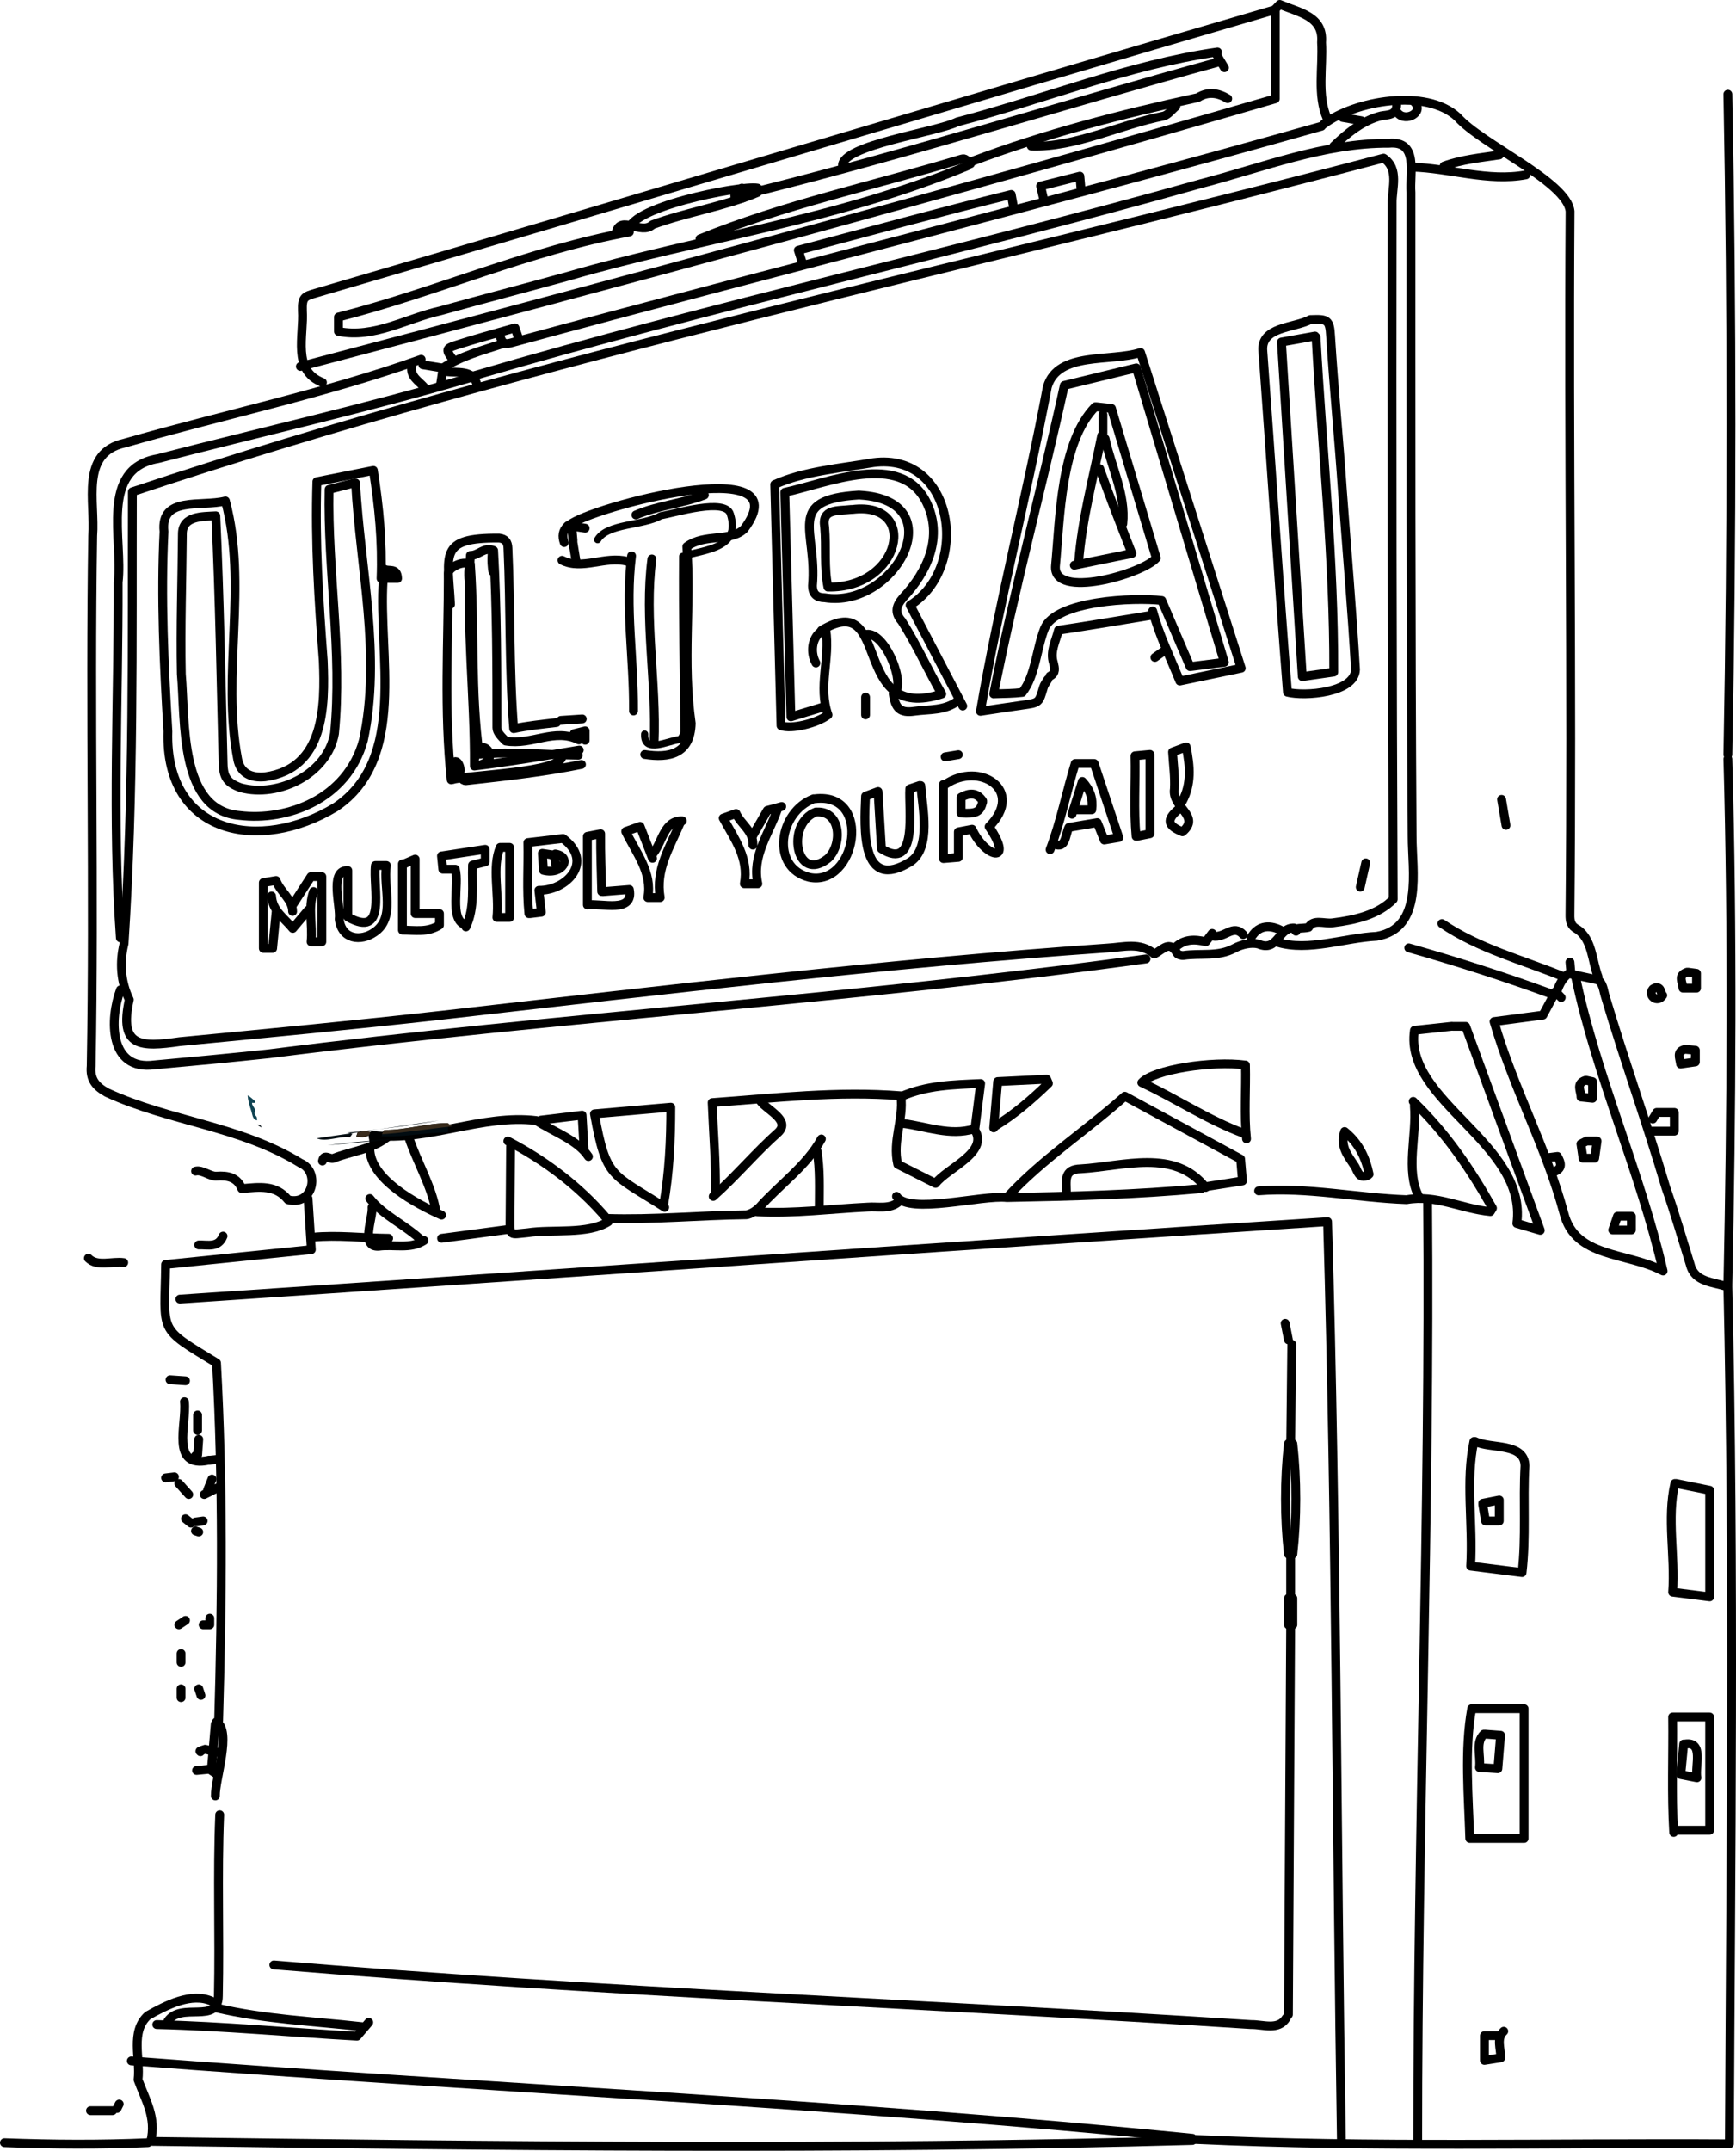 <?xml version="1.0" encoding="UTF-8"?>
<svg id="Layer_2" data-name="Layer 2" xmlns="http://www.w3.org/2000/svg" viewBox="0 0 196.45 243.35">
  <defs>
    <style>
      .cls-1, .cls-2 {
        fill: none;
        stroke: #000;
        stroke-linecap: round;
        stroke-linejoin: round;
      }

      .cls-3 {
        fill: #382b1c;
      }

      .cls-2 {
        stroke-width: .81px;
      }

      .cls-4 {
        fill: #104352;
      }

      .cls-5 {
        fill: #020c11;
      }
    </style>
  </defs>
  <g id="Layer_1-2" data-name="Layer 1">
    <g>
      <path class="cls-1" d="M151.8,242.49c-.56-34.75-.55-69.55-1.57-104.27-43.3,2.79-86.57,5.87-129.87,8.76"/>
      <path class="cls-1" d="M43.48,64.39c.48.32,1.47-.23,1.51,1.06h-1.87c.16-4.14-.22-8.04-.87-12.23-2.19.43-4.31.85-6.39,1.27-.22,6.92.21,13.46.72,20.27.21,5.16.16,12.19-6.59,13.13-1.64.16-2.82-.46-3.1-2.02-1.83-9.62,1.17-19.66-1.38-29.19-2.71.7-7.39-.59-6.95,3.46-.37,7.53,0,15.09.44,22.61-.35,11.72,10.4,13.77,18.96,8.58,8.15-5.44,4.82-17.32,5.4-25.7"/>
      <path class="cls-1" d="M180.66,110.74c.78.44.77,1.28,1,2,2.16,7.26,4.71,14.38,6.85,21.62,1.01,2.88,1.86,5.82,2.77,8.74.51,1.99,2.57,1.92,4.25,2.5.73,32.28.32,64.65.17,96.95-20.22-.13-40.34.44-60.52-.5"/>
      <path class="cls-1" d="M23.99,226.43c-2.3-1.06-5.18.44-7.26,1.61-2.01,1.82-.82,4.87-1.11,7.26.84,2.3,2.1,4.27,1.44,6.97,39.23.53,78.75,1,117.87-.1"/>
      <path class="cls-1" d="M150.18,13.41c-1.16-2.68-.46-5.76-.63-8.62.24-2.94-2.5-3.35-4.73-4.29-.15.16-.39.41-.51.54v10.14c-36.56,10.64-73.54,20.6-110.32,30.28"/>
      <path class="cls-1" d="M134.93,241.92c-39.55-3.94-80.16-5.68-120.07-8.75"/>
      <path class="cls-1" d="M144.06,1.17c-36.14,10.54-72.19,21.43-108.32,31.99-1.28.37-1.57.46-1.52,1.99.19,2.81-1.2,6.79,2.27,8.12"/>
      <path class="cls-1" d="M146.43,104.99c-1.8-.06-1.82,2.76-4.02,1.82-.82-.21-1.93.05-2.71.47-1.86,1.01-3.86.53-5.77.82-.23.03-.63-.08-.73-.25-.87-1.52-1.57-.42-2.58.09-1.6-1.39-3.5-.77-5.31-.68-25.14,1.75-50.18,4.74-75.22,7.59-9.9,1.11-19.82,2.05-29.74,3-4.4.63-6.92.66-5.72-4.75-.98-2.02-1.11-4.25-.59-6.35,1.12-17,.89-33.99.94-51.11,46.38-15.45,94.38-25.29,141.59-37.75,1.8,1.22.93,3.4.97,5.14-.04,26.28,0,52.42.12,78.72-1.71,1.73-4.2,2.33-6.87,2.66-.95.12-2.16-.46-2.71.51-.47.15-1.9,0-1.42.44"/>
      <path class="cls-1" d="M30.99,222.31c36.76,3.06,73.74,4.38,110.57,6.75,1.37-.03,3.11.71,4-.75"/>
      <path class="cls-1" d="M112.57,78.5c1.04-.04,2.09-.03,3.12-.16,1.48-1.89,1.6-4.93,2.5-7.21,1.27-3.19,10.17-3.55,13.28-3.19,1.03,2.41,2.11,4.93,3.2,7.48,1.27-.16,2.52-.32,3.88-.49-3.33-11.16-6.65-22.24-9.96-33.31-2.82.68-5.49,1.33-8.15,1.98-2.57,11.7-5.69,23.2-7.99,34.91"/>
      <path class="cls-1" d="M161.55,135.85c.3,35.45-1.13,70.97-1.12,106.45"/>
      <path class="cls-1" d="M53.6,42.52c27.21-7.98,55-14.06,82.33-21.75,7-1.82,13.92-4.6,21.24-4.56,3.39-.31,2.33,3.37,2.5,5.56,0,24.28-.03,48.56.13,72.84-.01,3.93,1.3,10.4-4.01,11.32-3.66.18-7.73,1.75-11.24.68"/>
      <path class="cls-1" d="M129.69,108.49c-32.91,4.53-66.22,6.54-99.2,10.73-4.33.46-8.66.87-12.99,1.26-5.21.71-5.1-5.22-3.87-8.49"/>
      <path class="cls-1" d="M130.44,69.13c.77,2.79,1.93,5.13,3.07,7.92,2.25-.47,4.54-.95,6.95-1.45-3.83-12-7.61-23.87-11.39-35.72-3.38,1.1-9.35-.15-10.55,3.88-2.31,12.28-5.47,24.45-7.57,36.72,1.72-.26,3.3-.5,4.87-.72,1.76-.25,1.75-.24,2.26-2,.09-.31.32-.59.49-.88"/>
      <path class="cls-1" d="M108.95,79.88c-1.98-3.8-3.97-7.6-5.96-11.41,6.82-4.24,5-17.31-4.15-16.13-3.67.64-7.83.96-11.17,2.47.23,9,.47,18.16.71,27.29,1.13.44,4.05-.25,5.32-1.22-1.15-3.19.26-6.34-.25-9.62"/>
      <path class="cls-1" d="M47.66,40.65c-10.7,3.83-22.44,6.29-33.55,9.48-5.08,1.11-3.31,6.63-3.62,10.51-.32,20.03.19,39.99-.17,59.97-.16,1.57.58,2.34,1.79,3.01,7.1,3.27,15.09,3.78,21.88,7.97,2.29.95,1.41,4.9-1.4,4.15-1.37-1.72-3.25-1.44-5.23-1.26-.5-1.26-1.56-1.51-2.87-1.41-.72.05-1.62-.76-2.36-.57"/>
      <path class="cls-1" d="M53.1,42.77c-11.61,3.41-23.49,6.09-35.23,9.12-6.66,1.14-3.92,9.2-4.5,13.99.04,13.37-.69,26.96.25,40.23"/>
      <path class="cls-1" d="M65.51,83.71c-2.78-1.37-5.28.63-8.28.13-.5-.5-1-1-1-1.5,0-6.5,0-13.5-.37-20.06-.51.14.15,5.4,0,0-1.13-.44-1.63.56-2.63.56-.5,8,.5,16,.45,23.83,3.98-.49-.13-4.51,0,0,3.98-.49,7.92-1.14,11.87-1.81"/>
      <path class="cls-1" d="M72.96,85.36c2.74.43,5.17-.04,5.26-3.52-1-7,0-13.5-.5-20,2-1.5,5-.5,6.5-2,6.66-8.9-17.6-2.38-19.76-.45"/>
      <path class="cls-1" d="M195.53,85.88c.54,19.53.41,39.78,0,59.47"/>
      <path class="cls-1" d="M92.96,71.32c8.02-4.83,3.16,10.56,13.61,7.2-1.58-2.76-2.85-5.61-4.52-8.24-.88-1.01-.62-1.77.14-2.66,2.81-3,4.57-6.94,2.62-10.85-2.89-5.76-11.18-2.11-16-1.07.23,8.32.46,16.69.69,25.4,1.31-.4,2.44-.74,3.58-1.09"/>
      <path class="cls-1" d="M149.8,14.04c3.52-2.65,11.61-4.09,15.15-.78,2.69,3.06,12.41,7.32,12.72,10.65-.18,26.54.25,53.05-.01,79.59-.01.73.09,1.27.86,1.66,1.67,1.13,1.64,3.59,2.32,5.34-.08.11-.16.21-.24.32l-2.69-.58"/>
      <path class="cls-1" d="M195.53,10.66c.47,24.81.47,49.9,0,74.71"/>
      <path class="cls-1" d="M178.29,110.49c2.38,11.3,7.3,22.03,9.91,33.31-4.12-2.17-9.95-1.44-11.23-6.55-2.02-7.51-5.73-14.18-7.9-21.67,1.88-.25,3.68-.48,5.53-.73.44-.81.89-1.65,1.43-2.66.23.25.44.46.64.67"/>
      <path class="cls-1" d="M146.05,184.2c-.08,14.58-.17,29.15-.25,43.73"/>
      <path class="cls-1" d="M138.56,7.66l-.85-1.41c.02-.12.04-.25.06-.37-10.06,1.44-19.62,5.35-29.44,7.91-2.34,1.18-13.18,2.63-12.99,5"/>
      <path class="cls-1" d="M148.93,38.15c.69,12.67,2.04,25.17,2,37.89-.98.14-2.23.32-3.56.51-.79-12.7-1.57-25.23-2.36-37.85,1.37-.24,2.58-.46,3.8-.68"/>
      <path class="cls-1" d="M109.45,18.78c-14.87,6.17-30.03,8.09-45.23,12.49-4.78,1.32-9.58,2.56-14.36,3.89-3.84.84-7.52,3.16-11.56,2.34v-1.63c11.07-2.81,21.67-7.57,32.92-9.62-.69-2.69,12.55-5.32,14.5-4.97"/>
      <path class="cls-1" d="M34.86,135.6c.12,1.91.25,3.82.37,5.78-5.62.57-11,1.12-16.49,1.68-.09,7.85-.99,7.03,5.76,11.14.75,13.5.63,27.11.24,40.49"/>
      <path class="cls-1" d="M39.23,98.49c-1.96.09-.65,4.11-.85,5.49.28,2.33,2.44,2.56,3.98,1.5,2.46-1.64.96-5.02,1.37-7.56h-1.25c-.31,2.47,1.36,8.35-3.12,5.83v-5.26"/>
      <path class="cls-1" d="M189.66,207.07h3.81v-12.81h-4.19c.05,4.38-.14,8.69.12,13.06"/>
      <path class="cls-1" d="M137.81,7.04c-17.27,4.73-34.32,10.15-51.66,14.49"/>
      <path class="cls-1" d="M149.55,14.28c-30.43,8.61-61.16,16.21-91.7,24.51-.83.25-1.09-.1-1.26-.77"/>
      <path class="cls-1" d="M109.82,18.53c-.65-.62-.66-.63-1.12-.5-9.8,2.96-20.05,5.14-29.49,8.99"/>
      <path class="cls-1" d="M141.06,128.85c-.29-2.76-.05-5.59-.12-8.35-3.77-.51-10.41.51-11.73,1.99,3.88,1.81,7.53,4.26,11.54,5.74"/>
      <path class="cls-1" d="M62.97,81.75c-1.62.19-3.24.35-4.84.69-.53-6.79-.34-13.62-.65-20.43-.02-.69-.32-1.06-1-1.13-6.91-.05-5.78,1.85-5.5,7.5"/>
      <path class="cls-1" d="M114.69,23.41c-.07-.38-.14-.75-.26-1.41-8.07,1.99-16.03,4.18-24.09,6.31.19.59.34,1.07.49,1.54"/>
      <path class="cls-1" d="M59.97,103.37c.42-.05.83-.1,1.29-.16-.1-.84-.18-1.59-.28-2.48,3.11.06,6.29-3.23,2.73-5.87-1.32.15-2.66.31-3.98.47.06,2.72-.15,5.38.12,8.04"/>
      <path class="cls-1" d="M138.93,11.16c-1.1-.66-2.23-.84-3.37-.12-8.64,1.87-17.3,4.09-25.62,7.24"/>
      <path class="cls-1" d="M17.74,229.06c7.47.17,15.27.91,22.66,1.31.52-.61.93-1.09,1.33-1.56"/>
      <path class="cls-1" d="M24.86,205.32c-.28,6.83,0,13.67-.15,20.49,0,3.25-4.26.64-5.72,2.88"/>
      <path class="cls-1" d="M128.69,94.62c.47-.09.93-.19,1.44-.29v-8.98c-.62.06-1.16.11-1.69.16.07,3.14-.16,6.09.12,9.11"/>
      <path class="cls-1" d="M71.47,62.89c-.74,5.95.26,11.45.22,17.55"/>
      <path class="cls-1" d="M133.81,90.62c1.01-1.9.88-3.87.42-6.12-.62.23-1.11.42-1.54.58.09,1.5.28,2.84.21,4.16-.35,2.11,3.05,3.07.91,4.87-1.7-.68-1.84-1.36-.5-2.5"/>
      <path class="cls-1" d="M66.59,130.85c-1.24-1.89-3.99-2.8-5.9-4.07-6.12-.74-12.22,2.38-18.49,1.69.05.31.1.59.15.87"/>
      <path class="cls-1" d="M119.32,95.5c1.31.6,1.23-1.11,1.64-1.89,1.02-.17,2.06-.35,3.21-.54.26.65.52,1.29.79,1.97.49-.08.99-.17,1.65-.28-.95-2.84-1.88-5.63-2.79-8.38h-2.15c-.98,3.2-1.64,6.59-2.84,9.75"/>
      <path class="cls-1" d="M75.09,136.35c.65-3.67.82-7.35.82-11.08-2.87.25-5.66.49-8.64.75,1.33,7.4,1.95,6.72,7.95,10.58"/>
      <path class="cls-1" d="M159.92,124.61c3.68,3.54,6.51,7.68,8.97,12.08-.08.13-.16.26-.24.39-3.28-.31-6.13-1.95-9.48-1.35-5.56-.2-11.24-1.43-16.74-1"/>
      <path class="cls-1" d="M106.76,88.75v8.39c.57-.05,1.14-.09,1.69-.14,0-1.05,0-1.96,0-2.88.5-.1.99-.19,1.55-.3,1.52,3.29,4.84,4.01,1.93-.29,4.1-4.13-1.09-7.46-4.98-4.77"/>
      <path class="cls-1" d="M136.43,134.35c-3.48-4.44-9.32-2.39-14.12-2.11-1.97.05-1.65,1.29-1.63,2.86"/>
      <path class="cls-1" d="M87.96,91.62c-.98,2.75-2.89,5.26-2.2,8.37h-1.53c.53-2.85-1.08-5.04-2.39-7.43.5-.18.93-.33,1.45-.52.57,1.25,1.99,1.98,1.91,3.58"/>
      <path class="cls-1" d="M52.72,104.87c1.04-2.17.67-4.66.75-6.99.46-.12.92-.24,1.44-.37v-1.42c-1.66.25-3.24.49-4.95.75.05.51.09.96.15,1.5h1.41c.48,1.75-.7,5.61,1.08,6.28"/>
      <path class="cls-1" d="M24.49,227.18c5.38,1.27,11,1.51,16.49,2.12"/>
      <path class="cls-1" d="M65.8,86.49c-4.07.84-8.57,1.34-13.07,1.84-.5,0-.5-.5-1.22-.96"/>
      <path class="cls-1" d="M63.47,81.5c.81-.05,1.61-.11,2.42-.16"/>
      <path class="cls-1" d="M.5,242.42c5.4.2,10.85.24,16.24,0"/>
      <path class="cls-1" d="M175.66,112.49c-5.34-1.96-10.78-3.7-16.24-5.25"/>
      <path class="cls-1" d="M101.95,123.98c-7.15-.57-14.18.25-21.36.77.14,3.51.43,6.79.37,10.22"/>
      <path class="cls-1" d="M68.09,100.87c-.05-2.24-.14-4.26-.12-6.54-.6.12-1.05.2-1.5.29v7.76c1.57-.23,5.27.98,4.75-1.74-1,.08-2,.16-3,.24"/>
      <path class="cls-1" d="M133.06,12.04c-.46.37-.86.95-1.38,1.09-4.96.96-9.99,3.58-14.98,3.4"/>
      <path class="cls-1" d="M114.07,135.35c3.89-4.22,8.83-7.41,13.22-11.32,4.31,2.34,8.67,4.7,13.1,7.1.07.8.14,1.63.21,2.48-1.32.21-2.61.41-3.91.61"/>
      <path class="cls-1" d="M135.93,134.48c-7.32.68-14.65.87-21.99,1.01-2.81-.32-11.11,1.98-12.49-.14"/>
      <path class="cls-1" d="M124.81,46.89v2.5s-.09-.06-.14-.1c-.94,4.71-2.24,9.5-2.61,14.34"/>
      <path class="cls-1" d="M130.19,69.63c-3.48.57-6.91,1.15-10.41,1.67-.32,1.28-.98,2.41-.57,3.7.14.59.29,1.14-.39,1.5"/>
      <path class="cls-1" d="M110.32,127.73c.21-1.66.42-3.33.65-5.14-3.12.14-6.09.19-9.02,1.48.33,2.57-.99,4.97-.36,7.66,1.3.65,2.76,1.39,4.28,2.16,1.3-1.73,6.03-3.48,4.45-6.03"/>
      <path class="cls-1" d="M163.17,104.49c4.18,2.84,9.11,4.11,13.74,6"/>
      <path class="cls-1" d="M172.67,19.78c-4.26.8-8.62-.75-12.87-.87"/>
      <path class="cls-1" d="M35.48,100.87c-.66,1.86-.08,3.75-.28,5.68h1.22v-7.37h-1.23c-.65,1-1.34,2.06-2.02,3.12"/>
      <path class="cls-1" d="M145.8,163.34c-.45,4.03-.45,8.46,0,12.49"/>
      <path class="cls-1" d="M146.3,163.34c.45,4.03.45,8.46,0,12.49"/>
      <path class="cls-1" d="M45.54,97.74v7.49c1.39,0,2.86.3,4.19-.57v-1.3h-2.75v-6.16c-.55.24-.9.39-1.25.54"/>
      <path class="cls-1" d="M33.11,103.12c0-1.37-1.42-2.23-1.87-3.5-.5.08-1,.17-1.44.24v7.44h1.05c.13-1.4.26-2.73.39-4.06"/>
      <path class="cls-1" d="M86.08,124.61c.73,1,3.41,2.13,2,3.5-2.58,2.29-4.79,4.96-7.37,7.25"/>
      <path class="cls-1" d="M68.84,138.22c-2.32,1.48-6.32.82-9.12,1.25-2.09.19-2.02.48-2-1.75.02-2.67.04-5.33.06-8"/>
      <path class="cls-1" d="M57.47,129.1c4.22,2.19,8.16,5.18,11.18,8.75,5.33.17,10.51-.35,15.8-.41.52-.06,1.09-.46,1.49-.85,2.3-2.58,5.34-4.69,7.01-7.73"/>
      <path class="cls-1" d="M146.18,152.09c-.04,3.62-.08,7.25-.12,10.87"/>
      <path class="cls-1" d="M154.93,132.85c-.39-1.85-1.13-3.5-2.77-4.83-.58,1.74.45,2.81,1.16,3.94.32.52.44,1.49,1.48,1.01"/>
      <path class="cls-1" d="M112.7,127.36c2.18-1.35,4.1-3.01,5.94-4.79-.07-.16-.14-.31-.2-.47-1.83.09-3.66.18-5.54.27-.15,1.74-.3,3.49-.45,5.24"/>
      <path class="cls-1" d="M160.05,125.11c.3,3.29-1.02,7.31.5,10.25"/>
      <path class="cls-1" d="M125.06,49.64c.69,3.17,2.35,6.35,2,9.62"/>
      <path class="cls-1" d="M76.96,93.12c-1.18,2.8-2.8,5.24-2.25,8.43h-1.4c.52-2.84-1.3-5.01-2.5-7.48.54-.19.96-.35,1.62-.58.48,1.22.94,2.42,1.41,3.62"/>
      <path class="cls-1" d="M41.85,129.98c.05,3.45,5.27,6.23,8.12,7.5"/>
      <path class="cls-1" d="M101.7,135.98c-1.05.87-2.34.5-3.5.59-4.15.2-8.35.76-12.49.54"/>
      <path class="cls-1" d="M124.44,53.02c1.19,3.33,2.29,6.13,3.65,9.6-2.31.47-4.42.9-6.52,1.33"/>
      <path class="cls-1" d="M46.23,128.6c.94,2.86,2.65,5.63,3.12,8.56"/>
      <path class="cls-1" d="M101.08,78.5c.23,1.64.79,2.2,2.37,1.97,1.7-.24,3.53-.03,5-1.22"/>
      <path class="cls-1" d="M66.09,129.98c-.07-1.21-.14-2.42-.22-3.81-1.66.2-3.16.38-4.65.56"/>
      <path class="cls-1" d="M169.54,230.31h-1.56v2.8c.62-.1,1.16-.18,1.85-.29.01-1.05-.53-2.19.34-3.01"/>
      <path class="cls-1" d="M102.2,127.11c2.67.34,5.32,1.44,8,.62"/>
      <path class="cls-1" d="M57.47,139.1c-2.5.33-5,.67-7.5,1"/>
      <path class="cls-1" d="M111.2,90.62c-.65-.98-1.5-.93-2.44-.42v1.79c1.73.1,2.14-.11,2.44-1.25"/>
      <path class="cls-1" d="M20.87,158.59c.28,2.56-1.63,7.58,2.75,6.62"/>
      <path class="cls-1" d="M186.91,127.98h2.56v-2.12h-1.99c-.16.27-.31.51-.45.75"/>
      <path class="cls-1" d="M98.08,71.76c1.96-.21,4.09,4.81,3.37,6.37"/>
      <path class="cls-1" d="M167.79,170.21c.1.63.21,1.26.31,1.87h1.56v-2.37c-.72.14-1.3.26-1.87.37"/>
      <path class="cls-1" d="M79.71,56.01c-2.51.97-5.3,1.19-7.75,2.25"/>
      <path class="cls-1" d="M58.72,38.4c-.14-.42-.29-.85-.44-1.3-2.27.65-4.49,1.24-6.67,1.95-1.19.38-1.17.52-.38,1.6"/>
      <path class="cls-1" d="M42.1,136.6c.12,1.22-1.36,4.54.76,4.4,1.7-.24,3.56.37,5.12-.65"/>
      <path class="cls-1" d="M92.46,130.23c.35,2.11.25,4.24.25,6.37"/>
      <path class="cls-1" d="M169.67,17.53c-2.11.32-4.23.51-6.25,1.25"/>
      <path class="cls-1" d="M43.98,140.1c-2.87-.02-5.76-.4-8.62-.12"/>
      <path class="cls-1" d="M70.97,63.51c-2.46-.65-5.11,1.03-7.37-.12"/>
      <path class="cls-1" d="M56.85,38.9c-2.32.77-4.7,1.37-6.75,2.75"/>
      <path class="cls-1" d="M41.85,135.6c1.47,1.91,4.08,3.02,5.87,4.75"/>
      <path class="cls-1" d="M85.71,21.78c-3.7,1.57-8.01,2.22-11.86,3.64-1.32,1.23-3.58-1.16-4.13.86"/>
      <path class="cls-1" d="M122.32,21.28c-.03-.38-.07-.75-.12-1.35-1.42.36-2.78.7-4.44,1.12.11.47.21.91.31,1.35"/>
      <path class="cls-1" d="M43.73,128.73c-1.76,1.34-3.98,1.52-5.97,2.31-.44.19-1.09-.59-1.27.32"/>
      <path class="cls-1" d="M77.21,92.87c-2.02-.08-2.24,2.32-3.25,3.62"/>
      <path class="cls-1" d="M10,142.35c1.01,1.01,2.69.31,4,.5"/>
      <path class="cls-1" d="M158.05,11.91c-.03,1.19-1.11,1.06-1.76,1.2-2.08.51-3.84,1.96-5.36,3.42"/>
      <path class="cls-1" d="M146.05,176.21v4.25"/>
      <path class="cls-1" d="M88.46,91.25c-.54.15-1.07.29-1.63.44-.52.9-1.07,1.85-1.62,2.81"/>
      <path class="cls-1" d="M92.83,71.51c-.94.73-1.17,2.29-.5,3.5"/>
      <path class="cls-1" d="M188.03,112.49c-.09-.6-.36-.99-.98-.6-.64.76.53,1.65,1.11.72"/>
      <path class="cls-1" d="M24.49,194.82c1.76,1.03-.15,6.44-.12,8.37"/>
      <path class="cls-1" d="M160.05,11.54c1.17,1.17-.99,2.31-1.87,1.25"/>
      <path class="cls-1" d="M50.35,42.02c1.37.23,3.2-.28,3.62,1.5"/>
      <path class="cls-1" d="M25.24,139.85c-.54,1.36-1.73.96-2.75,1"/>
      <path class="cls-1" d="M121.69,91.62h1.86c.15-1.28-.16-2.22-1.07-3.21-.4,1.28-.78,2.5-1.17,3.71"/>
      <path class="cls-1" d="M169.92,90.44c.17.98.33,1.96.5,2.94"/>
      <path class="cls-1" d="M24.36,195.07c-.15,1.75-.3,3.5-.45,5.24.17.11.37.25.57.38"/>
      <path class="cls-1" d="M145.8,180.83v3"/>
      <path class="cls-1" d="M146.3,180.83v3"/>
      <path class="cls-1" d="M62.84,96.62c1.95.33.86,2.41-1.34,1.85-.04-.56-.08-1.17-.13-1.92.53.08.94.14,1.35.2"/>
      <path class="cls-1" d="M140.68,105.74c-1.14-1.25-2.04.43-3.46.17l-.05-.31c-.23.3-.47.61-.72.95-1.28-.32-2.5-.31-3.5.69"/>
      <path class="cls-1" d="M12.74,238.8h-2.5"/>
      <path class="cls-1" d="M46.6,41.4c-.22,1.19.75,1.68,1.37,2.37"/>
      <path class="cls-1" d="M144.93,105.24c-1.44-.73-2.66-.41-3.37.87"/>
      <path class="cls-1" d="M64.84,61.39l.37,2.25"/>
      <path class="cls-1" d="M34.86,102.99c-.55.66-1.11,1.31-1.73,2.05-.91-1.14-2.3-1.96-2.4-3.67"/>
      <path class="cls-1" d="M47.85,41.27c.72.12,1.44.24,2.29.38-.09.55-.19,1.21-.29,1.87"/>
      <path class="cls-1" d="M97.95,78.88v2"/>
      <path class="cls-1" d="M66.22,59.76c-.67-.1-1.33-.2-1.95-.29-.63.58-.67,1.22-.42,1.92"/>
      <path class="cls-1" d="M175.17,130.98c.33-.04.67-.08,1.08-.14.4.72.63,1.38-.46,1.76"/>
      <path class="cls-1" d="M145.43,149.72l.37,1.87"/>
      <path class="cls-1" d="M22.49,162.84c-.04.58-.08,1.17-.12,1.75"/>
      <path class="cls-1" d="M22.36,160.09v1.75"/>
      <path class="cls-1" d="M154.55,97.62c-.21.92-.42,1.83-.62,2.75"/>
      <path class="cls-1" d="M177.66,108.86c.03.38.07.75.1,1.15-.89.46-1.27,1.32-1.6,2.22"/>
      <path class="cls-1" d="M62.72,96.87c.08.46.17.92.25,1.37"/>
      <path class="cls-1" d="M64.72,59.76c.04.46.08.92.12,1.37"/>
      <path class="cls-1" d="M23.74,183.08v.75h-.75"/>
      <path class="cls-1" d="M23.49,200.19c-.42.04-.83.08-1.25.12"/>
      <path class="cls-1" d="M24.86,198.32c-.47-.12-.94-.23-1.64-.41.05,0-.45.13-.6.22.02.02.04.04.06.06"/>
      <path class="cls-1" d="M108.45,85.38c-.5.08-1,.17-1.5.25"/>
      <path class="cls-1" d="M83.96,21.28c.04.37.08.75.12,1.12"/>
      <path class="cls-1" d="M151.93,13.29c.71.12,1.42.25,2.12.37"/>
      <path class="cls-1" d="M66.22,83.75v-1.06c-.44.11-.85.21-1.25.31"/>
      <path class="cls-1" d="M19.74,167.09c-.33.04-.67.08-1,.12"/>
      <path class="cls-1" d="M24.61,168.34l-1.5.75"/>
      <path class="cls-1" d="M83.08,21.53c.04.33.08.67.12,1"/>
      <path class="cls-1" d="M24.86,165.09c-.37.04-.75.08-1.12.12"/>
      <path class="cls-1" d="M20.49,191.07v1"/>
      <path class="cls-1" d="M20.49,187.08v1"/>
      <path class="cls-1" d="M22.99,172.08c-.29.04-.58.08-.87.12"/>
      <path class="cls-1" d="M20.99,156.22c-.58-.04-1.17-.08-1.75-.12"/>
      <path class="cls-1" d="M22.49,191.07c.08.25.17.5.25.75"/>
      <path class="cls-1" d="M20.24,167.84c.37.42.75.83,1.12,1.25"/>
      <path class="cls-1" d="M23.99,167.34c-.17.42-.33.83-.5,1.25"/>
      <path class="cls-1" d="M20.99,183.33c-.25.17-.5.33-.75.5"/>
      <path class="cls-1" d="M21.61,172.33c-.21-.17-.42-.33-.62-.5"/>
      <path class="cls-1" d="M131.56,73.76c-.29.21-.58.42-.87.62"/>
      <path class="cls-1" d="M13.49,238.05c-.08.17-.17.33-.25.5"/>
      <path class="cls-1" d="M22.49,173.33c-.12-.04-.25-.08-.37-.12"/>
      <path class="cls-1" d="M22.11,164.71c-.08.12-.17.25-.25.37"/>
      <path class="cls-1" d="M166.54,193.32c-.84,4.63-.36,9.95-.22,14.68h6.15v-14.68h-5.81"/>
      <path class="cls-1" d="M190.91,109.99c-1.1.37-.5,1.11-.46,1.81h1.53v-1.68c-.35-.05-.65-.09-.94-.13"/>
      <path class="cls-1" d="M164.3,116.11c-1.46.16-2.92.31-4.24.46-1.21,8.04,12.79,12.77,11.59,21.85.77.23,1.54.45,2.65.78-2.87-7.85-5.63-15.4-8.44-23.08h-1.43"/>
      <path class="cls-1" d="M190.53,197.32c-.11,1.16-.22,2.33-.33,3.46.7.14,1.2.23,1.83.36-.25-1.35.82-4.16-1.37-3.82"/>
      <path class="cls-1" d="M190.66,118.73c-.96.24-.58.92-.48,1.66.55-.08,1.09-.16,1.67-.24v-1.33c-.31-.03-.69-.06-1.06-.09"/>
      <path class="cls-1" d="M166.79,163.09c-.97,4.44-.08,9.38-.37,14.1,1.74.22,3.74.47,5.82.73.47-4.01.1-8.05.33-12.08-.05-2.65-3.87-1.88-5.65-2.75"/>
      <path class="cls-1" d="M179.41,122.23c-1.12.37-.49,1.21-.5,1.89.41.04.82.09,1.31.14v-1.88c-.27-.06-.48-.1-.69-.15"/>
      <path class="cls-1" d="M104.07,88.87c-.34.11-.68.23-1.12.38-.15,2.26.97,9.42-3.2,6.78-.13-2.12-.25-4.2-.39-6.48-.54.2-.99.37-1.41.53-.16,3.64-.56,10.93,5.11,7.4,2.34-1.63,1.33-6.09,1.14-8.6"/>
      <path class="cls-1" d="M92.08,90.37c-3.96,1.49-4.91,7.78-.5,8.89,5.28,1.11,7.21-9.68.63-8.89"/>
      <path class="cls-1" d="M183.04,137.6c-.17.48-.34.97-.54,1.56h2.11v-1.56h-1.44"/>
      <path class="cls-1" d="M96.33,57.64c-1.58.19-3.37-.1-3.01,2,.2,2.26-.09,4.54.37,6.78,8.26.16,10.37-9.71,2.77-8.78"/>
      <path class="cls-1" d="M179.54,129.1c-.2.1-.4.2-.64.32.07.48.15,1.02.24,1.62h1.32c.09-.62.17-1.2.27-1.94h-1.07"/>
      <path class="cls-1" d="M92.33,91.87c-3.47,1.32-2.25,8.17,1.37,5.25,1.64-1.52,1.5-5.36-1.25-5.25"/>
      <path class="cls-1" d="M97.2,56.01c-8.43.51-4.69,4.02-5.26,10.25.01,1.01.53,1.36,1.39,1.37,7.92,1.26,14.62-10.99,4-11.61"/>
      <path class="cls-1" d="M40.11,54.64c-.88.22-1.76.45-2.87.73-.19,9.21,1.52,18.43.61,27.63-.81,4.57-6.34,7.28-10.6,6.13-1.52-.55-1.97-1.17-2-2.75-.24-9.4-.39-18.58-.83-28.02-1.52.09-3.77-.01-3.78,2.03-.04,5.28-.23,10.59-.12,15.87.47,5.35-.26,15.44,6.6,16,5.31.65,12.16-1.78,14-8.5,2.06-9.5-.38-19.68-.88-29.11"/>
      <path class="cls-1" d="M123.94,46.02c-3.92,3.99-3.98,12.57-4.5,17.99-.34,3.88,9.91.91,11.41-.87-1.72-5.75-3.39-11.32-5.07-16.93-.63-.07-1.17-.13-1.72-.19"/>
      <path class="cls-1" d="M167.92,196.2c-.98.96-.33,2.4-.5,3.78.62.04,1.24.08,2.08.13.11-1.35.21-2.56.31-3.78-.68-.05-1.22-.09-1.76-.13"/>
      <path class="cls-1" d="M56.6,95.87c-.96,2.23-.09,5.34-.37,7.93h1.44v-7.93h-.94"/>
      <path class="cls-1" d="M148.3,36.15c-1.84.99-5.68.78-5.39,3.62.95,12.84,1.77,25.73,2.78,38.55,1.93.5,7.62.07,7.7-2.56-.39-6.71-.97-13.41-1.47-20.12-.4-5.88-.98-11.74-1.35-17.62-.09-1.84-.4-1.93-2.15-1.87"/>
      <path class="cls-1" d="M189.53,167.84c-.92,3.95.05,8.21-.25,12.3,1.45.18,2.78.35,4.19.53v-12.06c-1.3-.26-2.55-.52-3.81-.77"/>
      <path class="cls-2" d="M72.95,83.05c-.12,2.27,2.7.74,3.93.63.23-.07.54-.63.53-.96-.07-6.69-.21-12.99-.16-19.77,2.46-.8,6.64-.86,5.4-4.78-.55-1.88-6.23-.09-7.88.18-1.98,1.16-6.04.85-7.14,2.71"/>
      <path class="cls-1" d="M73.77,63.24c-.89,6.82.54,13.94.25,20.86"/>
      <path class="cls-1" d="M65.44,85.45c-4.02-.06-7.32-.46-11.21-.11-1-7-.5-14.5-1-21.49-.51.14.17,5.85,0,0-1-.51-2.5.49-2.5.99,0,8-.5,15.5.33,23.39,2.34-.29-.13-4.51,0,0,2.05-.6,12.48-.79,12.54-2.66"/>
      <path class="cls-5" d="M29.62,127.57c-.31-.15-.34-.22-.54-.34.03.03.28.03.4.1"/>
      <path class="cls-5" d="M49.66,126.77c-2.75.51-5.63.86-8.37,1.18.19,0,.41.1.61.12-.07.71-1.02.62-1.59.52l.18-.54c.25.1.65-.1.79-.09-.66.08-1.24.09-2.01.2.2.03.41.08.61.12l-.28.39c-1.23-.16-2.66.58-3.77.12"/>
      <path class="cls-5" d="M50.7,128.13c-2.49-.02-5.03.57-7.52.42.1-.23.08-.58.34-.7,2.39.02,4.82-.8,7.17-.78"/>
      <path class="cls-5" d="M37.06,129.58c4.52-.64,9.05-.7,13.49-1.24"/>
      <path class="cls-3" d="M50.69,127.07c-2.35-.02-4.78.8-7.17.78-.19.07-.23.33-.28.48,2.64-.18,5.28-.62,7.91-.89"/>
      <path class="cls-3" d="M41.29,127.95c.19,0,.41.1.61.12-.07.71-1.02.62-1.59.52l.18-.54c.25.1.65-.1.79-.09Z"/>
      <path class="cls-4" d="M29.09,126.76c-.53-.11-.51-.64-.64-1.02-.18-.56-.38-1.17-.42-1.79.09-.06.77.6.84.64.01.32-.26.15-.31.18-.16.11.23.55.28.72.06.19-.05.39-.02.52.08.34.27.15.27.74Z"/>
    </g>
  </g>
</svg>